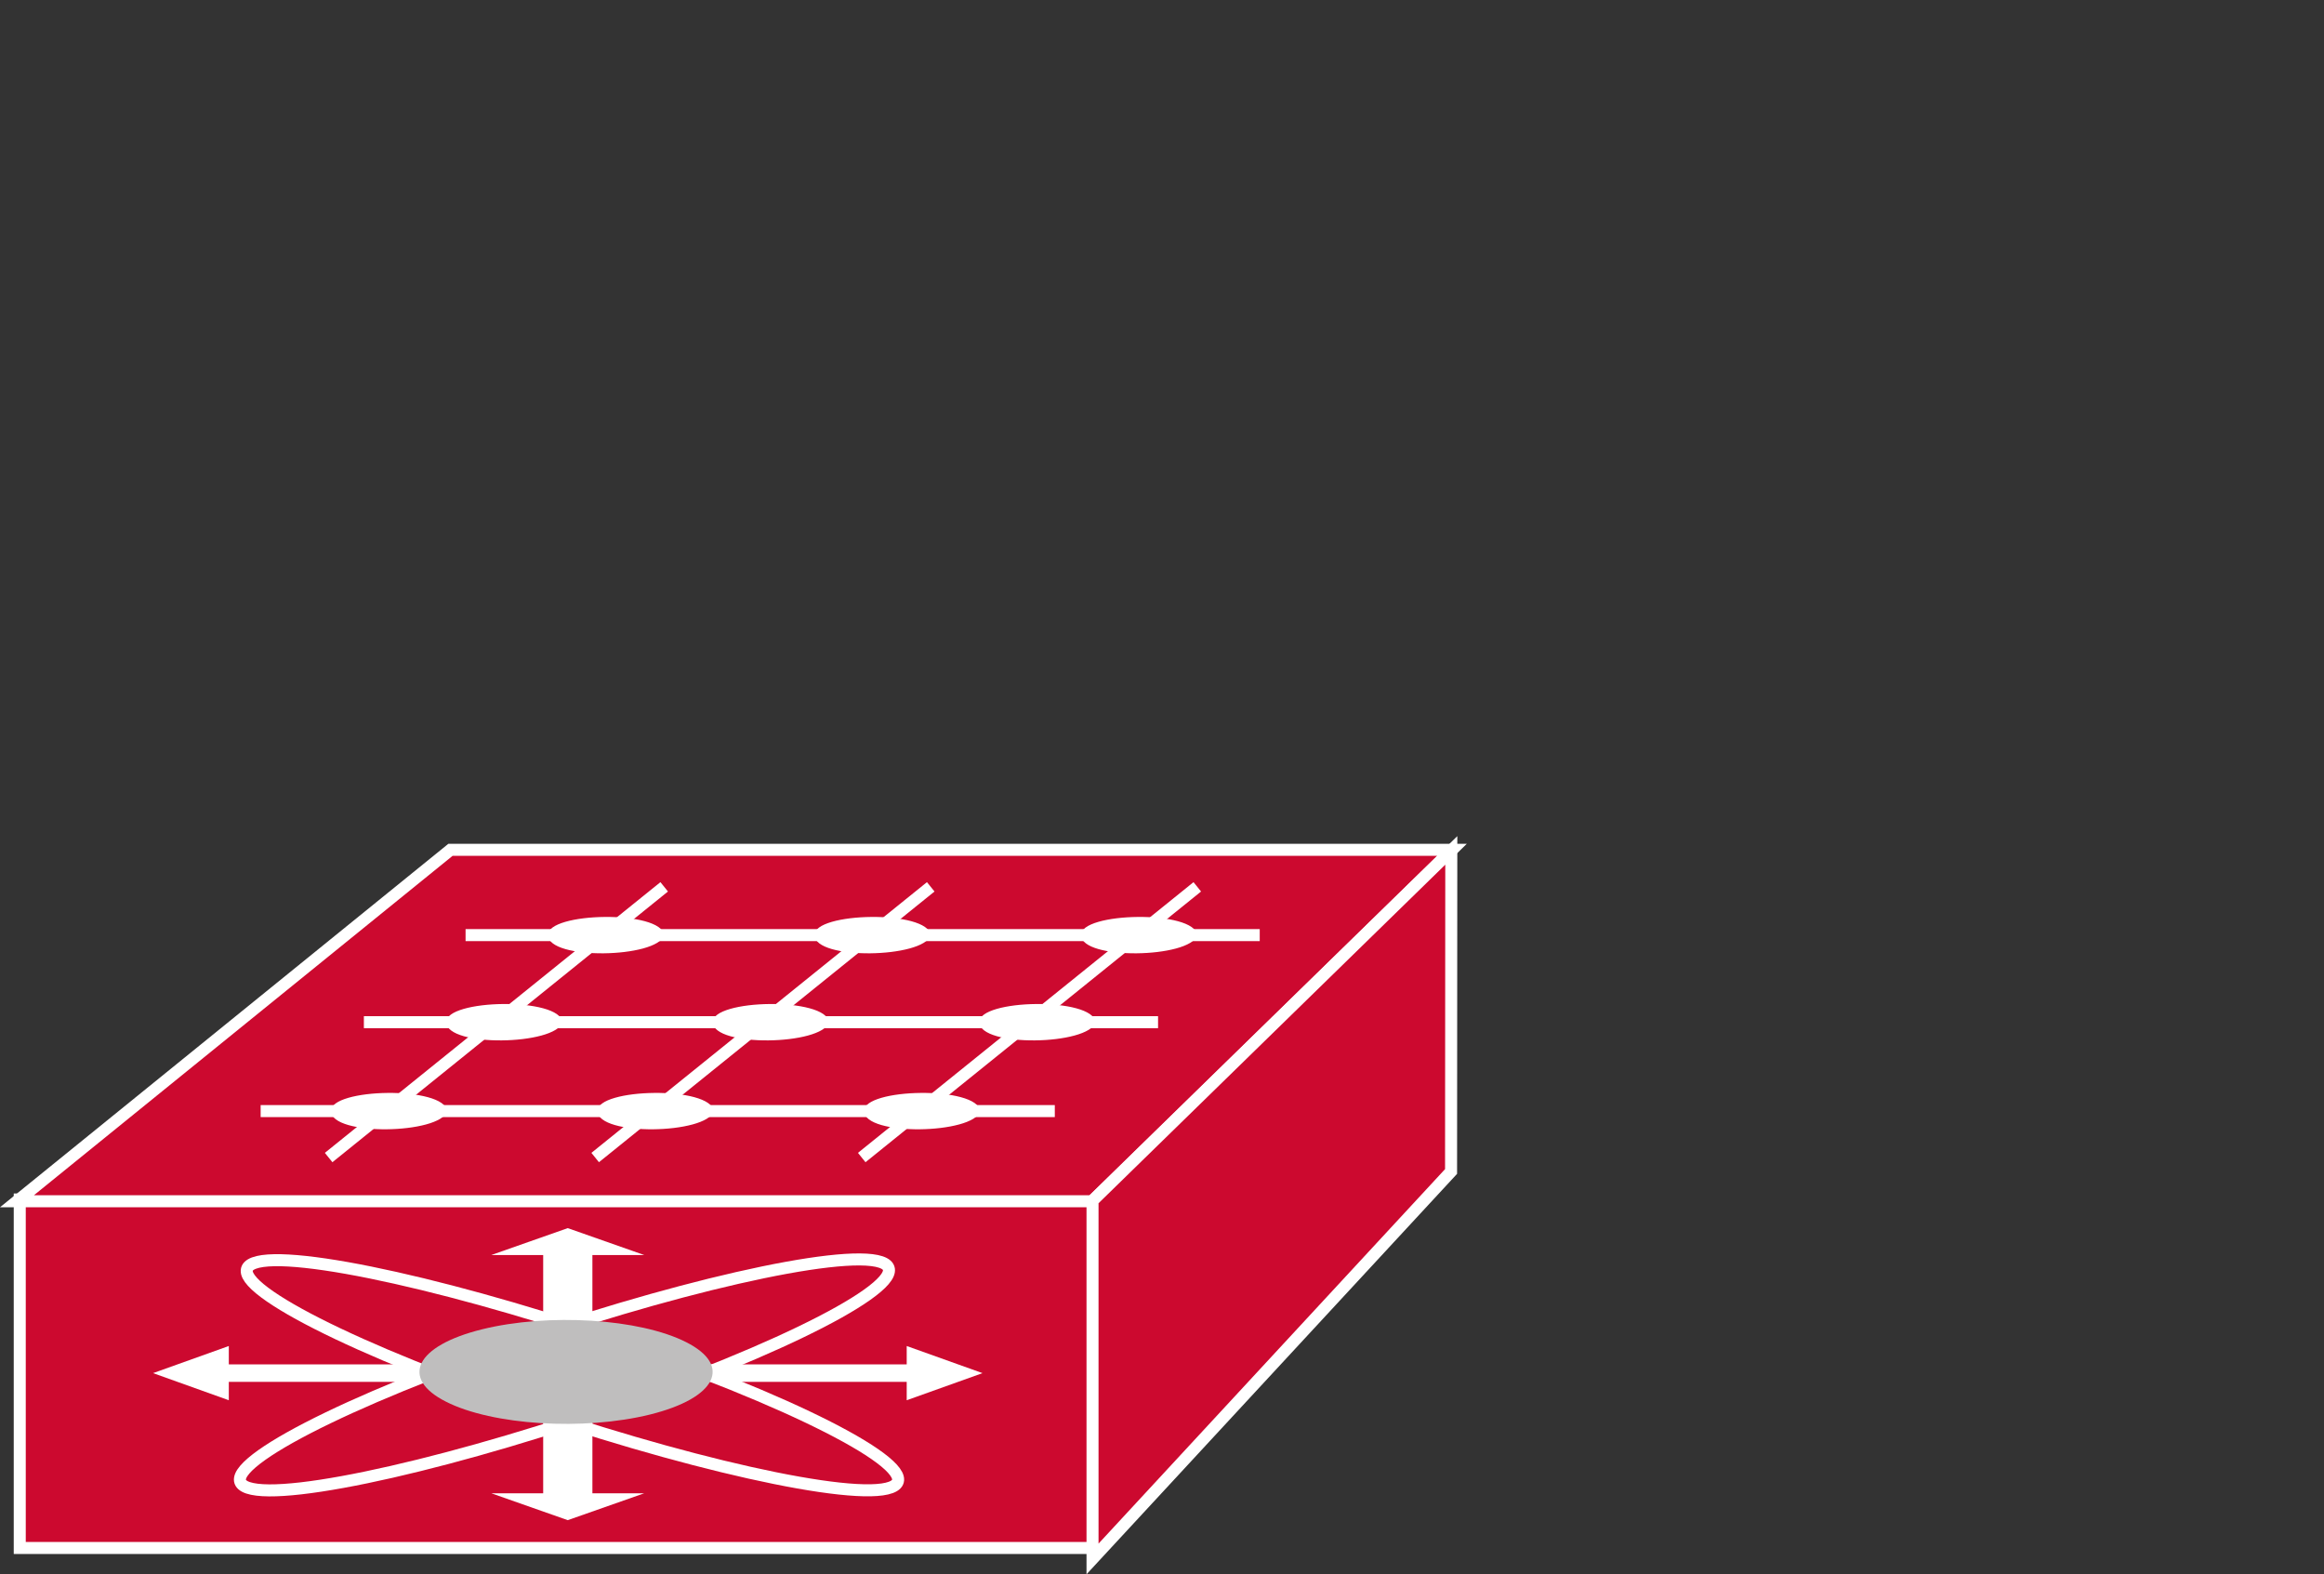 <?xml version="1.0" encoding="UTF-8" standalone="no"?>
<svg
   xmlns:dc="http://purl.org/dc/elements/1.1/"
   xmlns:cc="http://creativecommons.org/ns#"
   xmlns:rdf="http://www.w3.org/1999/02/22-rdf-syntax-ns#"
   xmlns:svg="http://www.w3.org/2000/svg"
   xmlns="http://www.w3.org/2000/svg"
   viewBox="0 0 103.093 69.827"
   height="69.827"
   width="103.093"
   xml:space="preserve"
   id="svg2"
   version="1.1"><rect x="0" y="0" width="103.093" height="69.827" fill="#333333" stroke="none"/><defs
     id="defs6" /><g
     transform="matrix(1.333,0,0,-1.333,0,69.827)"
     id="g10"><g
       transform="scale(0.1)"
       id="g12"><path
         id="path14"
         style="fill:#CC092F;fill-opacity:1;fill-rule:nonzero;stroke:none"
         d="M 363.77,8.75 V 124.711 H 6.574 V 8.75 H 363.77" /><path
         id="path16"
         style="fill:none;stroke:#FFFFFF;stroke-width:4;stroke-linecap:butt;stroke-linejoin:miter;stroke-miterlimit:4;stroke-dasharray:none;stroke-opacity:1"
         d="M 363.77,8.75 V 124.711 H 6.574 V 8.75 Z" /><path
         id="path18"
         style="fill:#CC092F;fill-opacity:1;fill-rule:nonzero;stroke:none"
         d="M 5.645,124.125 149.91,241.059 H 483.215 L 363.438,124.125 H 5.645" /><path
         id="path20"
         style="fill:none;stroke:#FFFFFF;stroke-width:4;stroke-linecap:butt;stroke-linejoin:miter;stroke-miterlimit:4;stroke-dasharray:none;stroke-opacity:1"
         d="M 5.645,124.125 149.91,241.059 H 483.215 L 363.438,124.125 Z" /><path
         id="path22"
         style="fill:#CC092F;fill-opacity:1;fill-rule:nonzero;stroke:none"
         d="M 363.574,5.098 482.891,134.027 482.969,240.863 363.574,124.301 V 5.098" /><path
         id="path24"
         style="fill:none;stroke:#FFFFFF;stroke-width:4;stroke-linecap:butt;stroke-linejoin:miter;stroke-miterlimit:4;stroke-dasharray:none;stroke-opacity:1"
         d="M 363.574,5.098 482.891,134.027 482.969,240.863 363.574,124.301 Z" /><path
         id="path26"
         style="fill:#CC092F;fill-opacity:1;fill-rule:nonzero;stroke:none"
         d="m 109.363,138.668 111.672,90.078" /><path
         id="path28"
         style="fill:none;stroke:#FFFFFF;stroke-width:4;stroke-linecap:butt;stroke-linejoin:miter;stroke-miterlimit:4;stroke-dasharray:none;stroke-opacity:1"
         d="m 109.363,138.668 111.672,90.078" /><path
         id="path30"
         style="fill:#CC092F;fill-opacity:1;fill-rule:nonzero;stroke:none"
         d="m 198.066,138.668 111.668,90.078" /><path
         id="path32"
         style="fill:none;stroke:#FFFFFF;stroke-width:4;stroke-linecap:butt;stroke-linejoin:miter;stroke-miterlimit:4;stroke-dasharray:none;stroke-opacity:1"
         d="m 198.066,138.668 111.668,90.078" /><path
         id="path34"
         style="fill:#CC092F;fill-opacity:1;fill-rule:nonzero;stroke:none"
         d="m 286.77,138.668 111.668,90.078" /><path
         id="path36"
         style="fill:none;stroke:#FFFFFF;stroke-width:4;stroke-linecap:butt;stroke-linejoin:miter;stroke-miterlimit:4;stroke-dasharray:none;stroke-opacity:1"
         d="m 286.77,138.668 111.668,90.078" /><path
         id="path38"
         style="fill:#CC092F;fill-opacity:1;fill-rule:nonzero;stroke:none"
         d="M 154.934,212.68 H 419.219" /><path
         id="path40"
         style="fill:none;stroke:#FFFFFF;stroke-width:4;stroke-linecap:butt;stroke-linejoin:miter;stroke-miterlimit:4;stroke-dasharray:none;stroke-opacity:1"
         d="M 154.934,212.68 H 419.219" /><path
         id="path42"
         style="fill:#FFFFFF;fill-opacity:1;fill-rule:nonzero;stroke:none"
         d="M 142.98,69.844 H 76.144 v 6.113 l -25.207,-9.023 25.207,-9.023 v 6.113 H 142.98 v 5.82" /><path
         id="path44"
         style="fill:#FFFFFF;fill-opacity:1;fill-rule:nonzero;stroke:none"
         d="M 180.762,50.645 V 26.953 h -17.266 l 25.442,-8.945 25.449,8.945 h -17.246 v 23.691 h -16.379" /><path
         id="path46"
         style="fill:#FFFFFF;fill-opacity:1;fill-rule:nonzero;stroke:none"
         d="M 180.762,82.559 V 106.23 h -17.266 l 25.442,8.95 25.449,-8.95 H 197.141 V 82.559 h -16.379" /><path
         id="path48"
         style="fill:#FFFFFF;fill-opacity:1;fill-rule:nonzero;stroke:none"
         d="m 234.91,64.023 h 66.828 v -6.113 l 25.227,9.023 -25.227,9.023 V 69.844 H 234.91 v -5.82" /><path
         id="path50"
         style="fill:none;stroke:#FFFFFF;stroke-width:4;stroke-linecap:butt;stroke-linejoin:miter;stroke-miterlimit:4;stroke-dasharray:none;stroke-opacity:1"
         d="M 296.453,28.906 C 283.914,24.199 226.277,37.109 167.773,57.734 109.246,78.34 71.981,98.848 84.539,103.555 97.082,108.242 154.719,95.332 213.23,74.727 271.746,54.121 308.992,33.594 296.453,28.906 Z" /><path
         id="path52"
         style="fill:none;stroke:#FFFFFF;stroke-width:4;stroke-linecap:butt;stroke-linejoin:miter;stroke-miterlimit:4;stroke-dasharray:none;stroke-opacity:1"
         d="M 293.125,103.906 C 306.367,99.453 269.949,79.023 211.816,58.281 153.66,37.539 95.801,24.336 82.559,28.77 69.316,33.223 105.715,53.652 163.867,74.394 222.004,95.137 279.863,108.34 293.125,103.906 Z" /><path
         id="path54"
         style="fill:#bfbebe;fill-opacity:1;fill-rule:nonzero;stroke:none"
         d="m 216.348,53.164 c 22.082,5.488 27.429,16.27 11.98,24.082 -15.457,7.832 -45.855,9.727 -67.937,4.258 -22.071,-5.469 -27.43,-16.27 -11.961,-24.082 15.437,-7.832 45.847,-9.727 67.918,-4.258" /><path
         id="path56"
         style="fill:#FFFFFF;fill-opacity:1;fill-rule:evenodd;stroke:none"
         d="m 221.035,212.641 c -2.48,-7.657 -38.406,-8.387 -38.699,0 -0.273,7.734 37.793,8.488 38.699,0" /><path
         id="path58"
         style="fill:#FFFFFF;fill-opacity:1;fill-rule:evenodd;stroke:none"
         d="m 309.734,212.641 c -2.476,-7.657 -38.406,-8.387 -38.699,0 -0.273,7.734 37.793,8.488 38.699,0" /><path
         id="path60"
         style="fill:#FFFFFF;fill-opacity:1;fill-rule:evenodd;stroke:none"
         d="m 398.438,212.641 c -2.481,-7.657 -38.411,-8.387 -38.704,0 -0.269,7.734 37.793,8.488 38.704,0" /><path
         id="path62"
         style="fill:#CC092F;fill-opacity:1;fill-rule:nonzero;stroke:none"
         d="M 121.094,183.707 H 385.383" /><path
         id="path64"
         style="fill:none;stroke:#FFFFFF;stroke-width:4;stroke-linecap:butt;stroke-linejoin:miter;stroke-miterlimit:4;stroke-dasharray:none;stroke-opacity:1"
         d="M 121.094,183.707 H 385.383" /><path
         id="path66"
         style="fill:#FFFFFF;fill-opacity:1;fill-rule:evenodd;stroke:none"
         d="m 187.195,183.668 c -2.476,-7.656 -38.406,-8.391 -38.699,0 -0.273,7.734 37.793,8.484 38.699,0" /><path
         id="path68"
         style="fill:#FFFFFF;fill-opacity:1;fill-rule:evenodd;stroke:none"
         d="m 275.898,183.668 c -2.48,-7.656 -38.41,-8.391 -38.703,0 -0.269,7.734 37.793,8.484 38.703,0" /><path
         id="path70"
         style="fill:#FFFFFF;fill-opacity:1;fill-rule:evenodd;stroke:none"
         d="m 364.602,183.668 c -2.485,-7.656 -38.411,-8.391 -38.704,0 -0.273,7.734 37.793,8.484 38.704,0" /><path
         id="path72"
         style="fill:#CC092F;fill-opacity:1;fill-rule:nonzero;stroke:none"
         d="M 86.738,154.125 H 351.023" /><path
         id="path74"
         style="fill:none;stroke:#FFFFFF;stroke-width:4;stroke-linecap:butt;stroke-linejoin:miter;stroke-miterlimit:4;stroke-dasharray:none;stroke-opacity:1"
         d="M 86.738,154.125 H 351.023" /><path
         id="path76"
         style="fill:#FFFFFF;fill-opacity:1;fill-rule:evenodd;stroke:none"
         d="m 148.828,154.086 c -2.48,-7.656 -38.406,-8.387 -38.699,0 -0.274,7.734 37.793,8.488 38.699,0" /><path
         id="path78"
         style="fill:#FFFFFF;fill-opacity:1;fill-rule:evenodd;stroke:none"
         d="m 237.527,154.086 c -2.476,-7.656 -38.406,-8.387 -38.699,0 -0.273,7.734 37.793,8.488 38.699,0" /><path
         id="path80"
         style="fill:#FFFFFF;fill-opacity:1;fill-rule:evenodd;stroke:none"
         d="m 326.23,154.086 c -2.48,-7.656 -38.41,-8.387 -38.703,0 -0.269,7.734 37.793,8.488 38.703,0" /></g></g></svg>